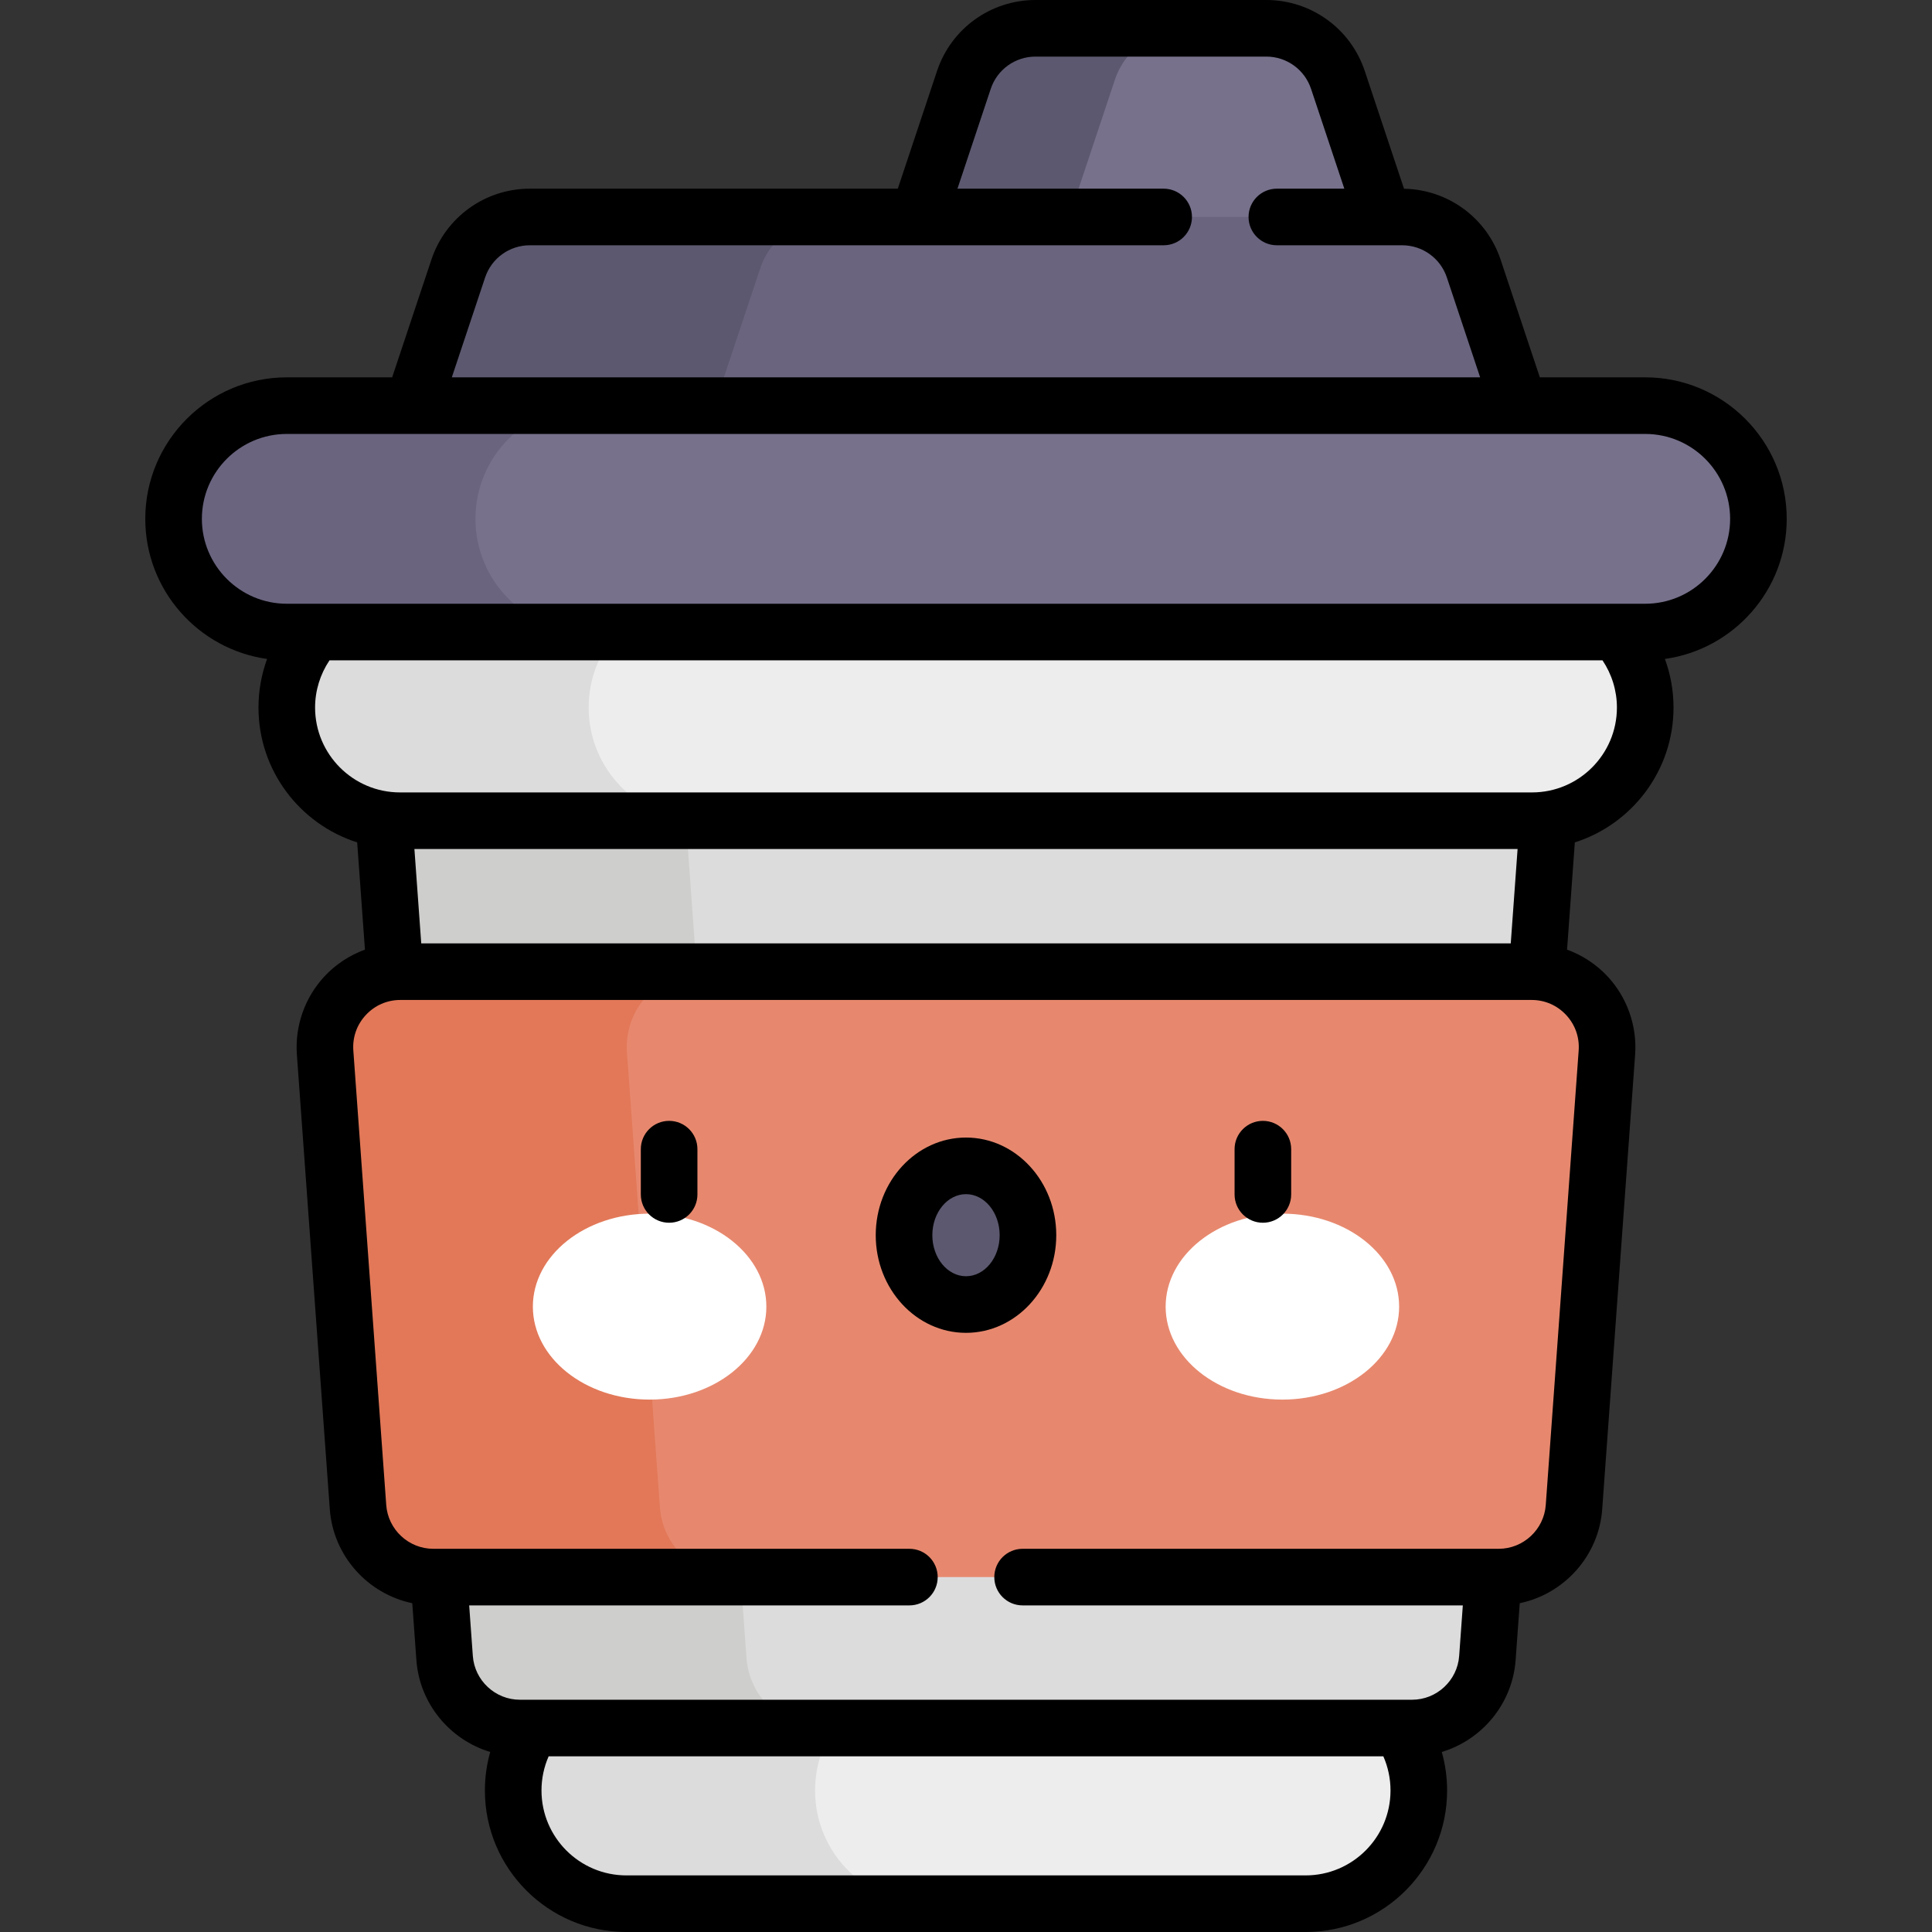 <svg id="Capa_1" enable-background="new 0 0 512 512" height="512" viewBox="0 0 512 512" width="512" xmlns="http://www.w3.org/2000/svg"><rect x="0" y="0" width="512" height="512" fill="#333333" stroke="none"/><g><g><path d="m240 67.5 15.442-46.325c2.722-8.166 10.365-13.675 18.973-13.675h61.17c8.609 0 16.251 5.509 18.974 13.675l15.441 46.325z" fill="#77718c"/></g><g><path d="m314.415 7.5h-40c-8.609 0-16.251 5.509-18.974 13.675l-15.441 46.325h40l15.442-46.325c2.722-8.166 10.365-13.675 18.973-13.675z" fill="#5c586f"/></g><g><path d="m136 474.5c0-16.569 13.431-30 30-30h180c16.569 0 30 13.431 30 30 0 16.569-13.431 30-30 30h-180c-16.569 0-30-13.431-30-30z" fill="#ededed"/></g><g><path d="m216 474.5c0-16.569 13.431-30 30-30h-80c-16.569 0-30 13.431-30 30s13.431 30 30 30h80c-16.569 0-30-13.431-30-30z" fill="#dcdcdc"/></g><g><path d="m99.588 187.5 18.238 251.892c.757 10.458 9.463 18.556 19.948 18.556h236.452c10.485 0 19.191-8.098 19.948-18.556l18.238-251.892z" fill="#dcdcdc"/></g><g><path d="m197.826 439.392-18.238-251.892h-80l18.238 251.892c.757 10.458 9.463 18.556 19.948 18.556h80c-10.485-.001-19.191-8.098-19.948-18.556z" fill="#cececc"/></g><g><path d="m76 187.5c0-16.569 13.431-30 30-30h300c16.569 0 30 13.431 30 30 0 16.569-13.431 30-30 30h-300c-16.569 0-30-13.431-30-30z" fill="#ededed"/></g><g><path d="m106 117.5 15.442-46.325c2.722-8.167 10.365-13.675 18.974-13.675h231.17c8.609 0 16.251 5.509 18.974 13.675l15.44 46.325z" fill="#6a647f"/></g><g><path d="m220.415 57.5h-80c-8.609 0-16.251 5.509-18.974 13.675l-15.441 46.325h80l15.442-46.325c2.722-8.166 10.365-13.675 18.973-13.675z" fill="#5c586f"/></g><g><path d="m156 187.5c0-16.569 13.431-30 30-30h-80c-16.569 0-30 13.431-30 30s13.431 30 30 30h80c-16.569 0-30-13.431-30-30z" fill="#dcdcdc"/></g><g><path d="m46 137.5c0-16.569 13.431-30 30-30h360c16.569 0 30 13.431 30 30 0 16.569-13.431 30-30 30h-360c-16.569 0-30-13.431-30-30z" fill="#77718c"/></g><g><path d="m126 137.5c0-16.569 13.431-30 30-30h-80c-16.569 0-30 13.431-30 30s13.431 30 30 30h80c-16.569 0-30-13.431-30-30z" fill="#6a647f"/></g><g><path d="m417.122 399.392 8.721-120.447c.839-11.584-8.333-21.444-19.948-21.444h-299.791c-11.615 0-20.787 9.86-19.948 21.444l8.721 120.447c.757 10.458 9.462 18.556 19.948 18.556h282.349c10.486-.001 19.191-8.098 19.948-18.556z" fill="#e7886e"/></g><g><path d="m174.878 399.392-8.721-120.447c-.839-11.584 8.333-21.444 19.948-21.444h-80c-11.615 0-20.787 9.86-19.948 21.444l8.721 120.447c.757 10.458 9.462 18.556 19.948 18.556h80c-10.486-.001-19.191-8.099-19.948-18.556z" fill="#e27858"/></g><g><g><g><ellipse cx="172.153" cy="346.27" fill="#fff" rx="30.938" ry="24.637"/></g><g><ellipse cx="339.847" cy="346.27" fill="#fff" rx="30.938" ry="24.637"/></g><g><ellipse cx="256" cy="327.34" fill="#5c586f" rx="16.423" ry="18.377"/></g></g><g><path d="m177.325 324.04c-4.142 0-7.5-3.358-7.5-7.5v-12c0-4.142 3.358-7.5 7.5-7.5s7.5 3.358 7.5 7.5v12c0 4.142-3.358 7.5-7.5 7.5z"/></g><g><path d="m256 353.217c-13.191 0-23.922-11.608-23.922-25.877s10.731-25.877 23.922-25.877 23.922 11.608 23.922 25.877-10.731 25.877-23.922 25.877zm0-36.754c-4.92 0-8.922 4.879-8.922 10.877s4.002 10.877 8.922 10.877 8.922-4.879 8.922-10.877-4.002-10.877-8.922-10.877z"/></g><g><path d="m334.675 324.04c-4.142 0-7.5-3.358-7.5-7.5v-12c0-4.142 3.358-7.5 7.5-7.5s7.5 3.358 7.5 7.5v12c0 4.142-3.358 7.5-7.5 7.5z"/></g></g><path d="m473.5 137.5c0-20.678-16.822-37.5-37.5-37.5h-27.927l-10.399-31.196c-3.697-11.09-13.944-18.576-25.595-18.784l-10.405-31.216c-3.749-11.247-14.234-18.804-26.089-18.804h-61.17c-11.855 0-22.34 7.557-26.089 18.804l-10.399 31.196h-97.512c-11.855 0-22.34 7.557-26.089 18.804l-10.399 31.196h-27.927c-20.678 0-37.5 16.822-37.5 37.5 0 18.906 14.067 34.581 32.282 37.129-1.495 4.091-2.282 8.443-2.282 12.871 0 16.725 11.007 30.923 26.156 35.742l2.058 28.425c-4.056 1.476-7.759 3.892-10.745 7.103-5.184 5.573-7.842 13.124-7.292 20.716l8.721 120.447c.899 12.407 10.081 22.478 21.858 24.935l1.091 15.065c.839 11.591 8.907 21.145 19.567 24.356-.932 3.302-1.413 6.736-1.413 10.211 0 20.678 16.822 37.5 37.5 37.5h180c20.678 0 37.5-16.822 37.5-37.5 0-3.477-.484-6.909-1.417-10.21 10.662-3.21 18.732-12.765 19.571-24.357l1.091-15.065c11.777-2.457 20.959-12.528 21.858-24.935l8.721-120.447c.55-7.592-2.108-15.143-7.292-20.716-2.986-3.21-6.689-5.626-10.745-7.103l2.058-28.425c15.149-4.819 26.156-19.017 26.156-35.742 0-4.427-.787-8.78-2.282-12.871 18.214-2.548 32.28-18.223 32.28-37.129zm-344.943-63.953c1.704-5.112 6.47-8.547 11.858-8.547h167.968c4.142 0 7.5-3.358 7.5-7.5s-3.358-7.5-7.5-7.5h-54.644l8.818-26.453c1.704-5.112 6.47-8.547 11.858-8.547h61.17c5.389 0 10.154 3.435 11.858 8.547l8.818 26.453h-17.878c-4.142 0-7.5 3.358-7.5 7.5s3.358 7.5 7.5 7.5h33.202c5.389 0 10.154 3.435 11.858 8.547l8.818 26.453h-272.522zm-16.924 176.453-1.81-25h292.354l-1.81 25zm234.367 247h-180c-12.407 0-22.5-10.093-22.5-22.5 0-3.138.649-6.218 1.895-9.053h221.206c1.246 2.835 1.899 5.912 1.899 9.053 0 12.407-10.093 22.5-22.5 22.5zm72.363-218.597-8.721 120.447c-.471 6.503-5.947 11.597-12.467 11.597h-126.175c-4.142 0-7.5 3.358-7.5 7.5s3.358 7.5 7.5 7.5h116.664l-.971 13.403c-.471 6.503-5.947 11.597-12.467 11.597h-236.452c-6.52 0-11.997-5.094-12.467-11.597l-.97-13.403h116.663c4.142 0 7.5-3.358 7.5-7.5s-3.358-7.5-7.5-7.5h-126.175c-6.52 0-11.997-5.094-12.467-11.597l-8.721-120.447c-.253-3.502.924-6.846 3.315-9.417s5.642-3.986 9.152-3.986h299.791c3.511 0 6.761 1.416 9.152 3.986 2.392 2.571 3.569 5.915 3.316 9.417zm-12.363-68.403h-300c-12.407 0-22.5-10.093-22.5-22.5 0-4.478 1.352-8.818 3.816-12.5h337.369c2.463 3.681 3.815 8.022 3.815 12.5 0 12.407-10.093 22.5-22.5 22.5zm30-50h-360c-12.407 0-22.5-10.093-22.5-22.5s10.093-22.5 22.5-22.5h360c12.407 0 22.5 10.093 22.5 22.5s-10.093 22.5-22.5 22.5z"/></g></svg>